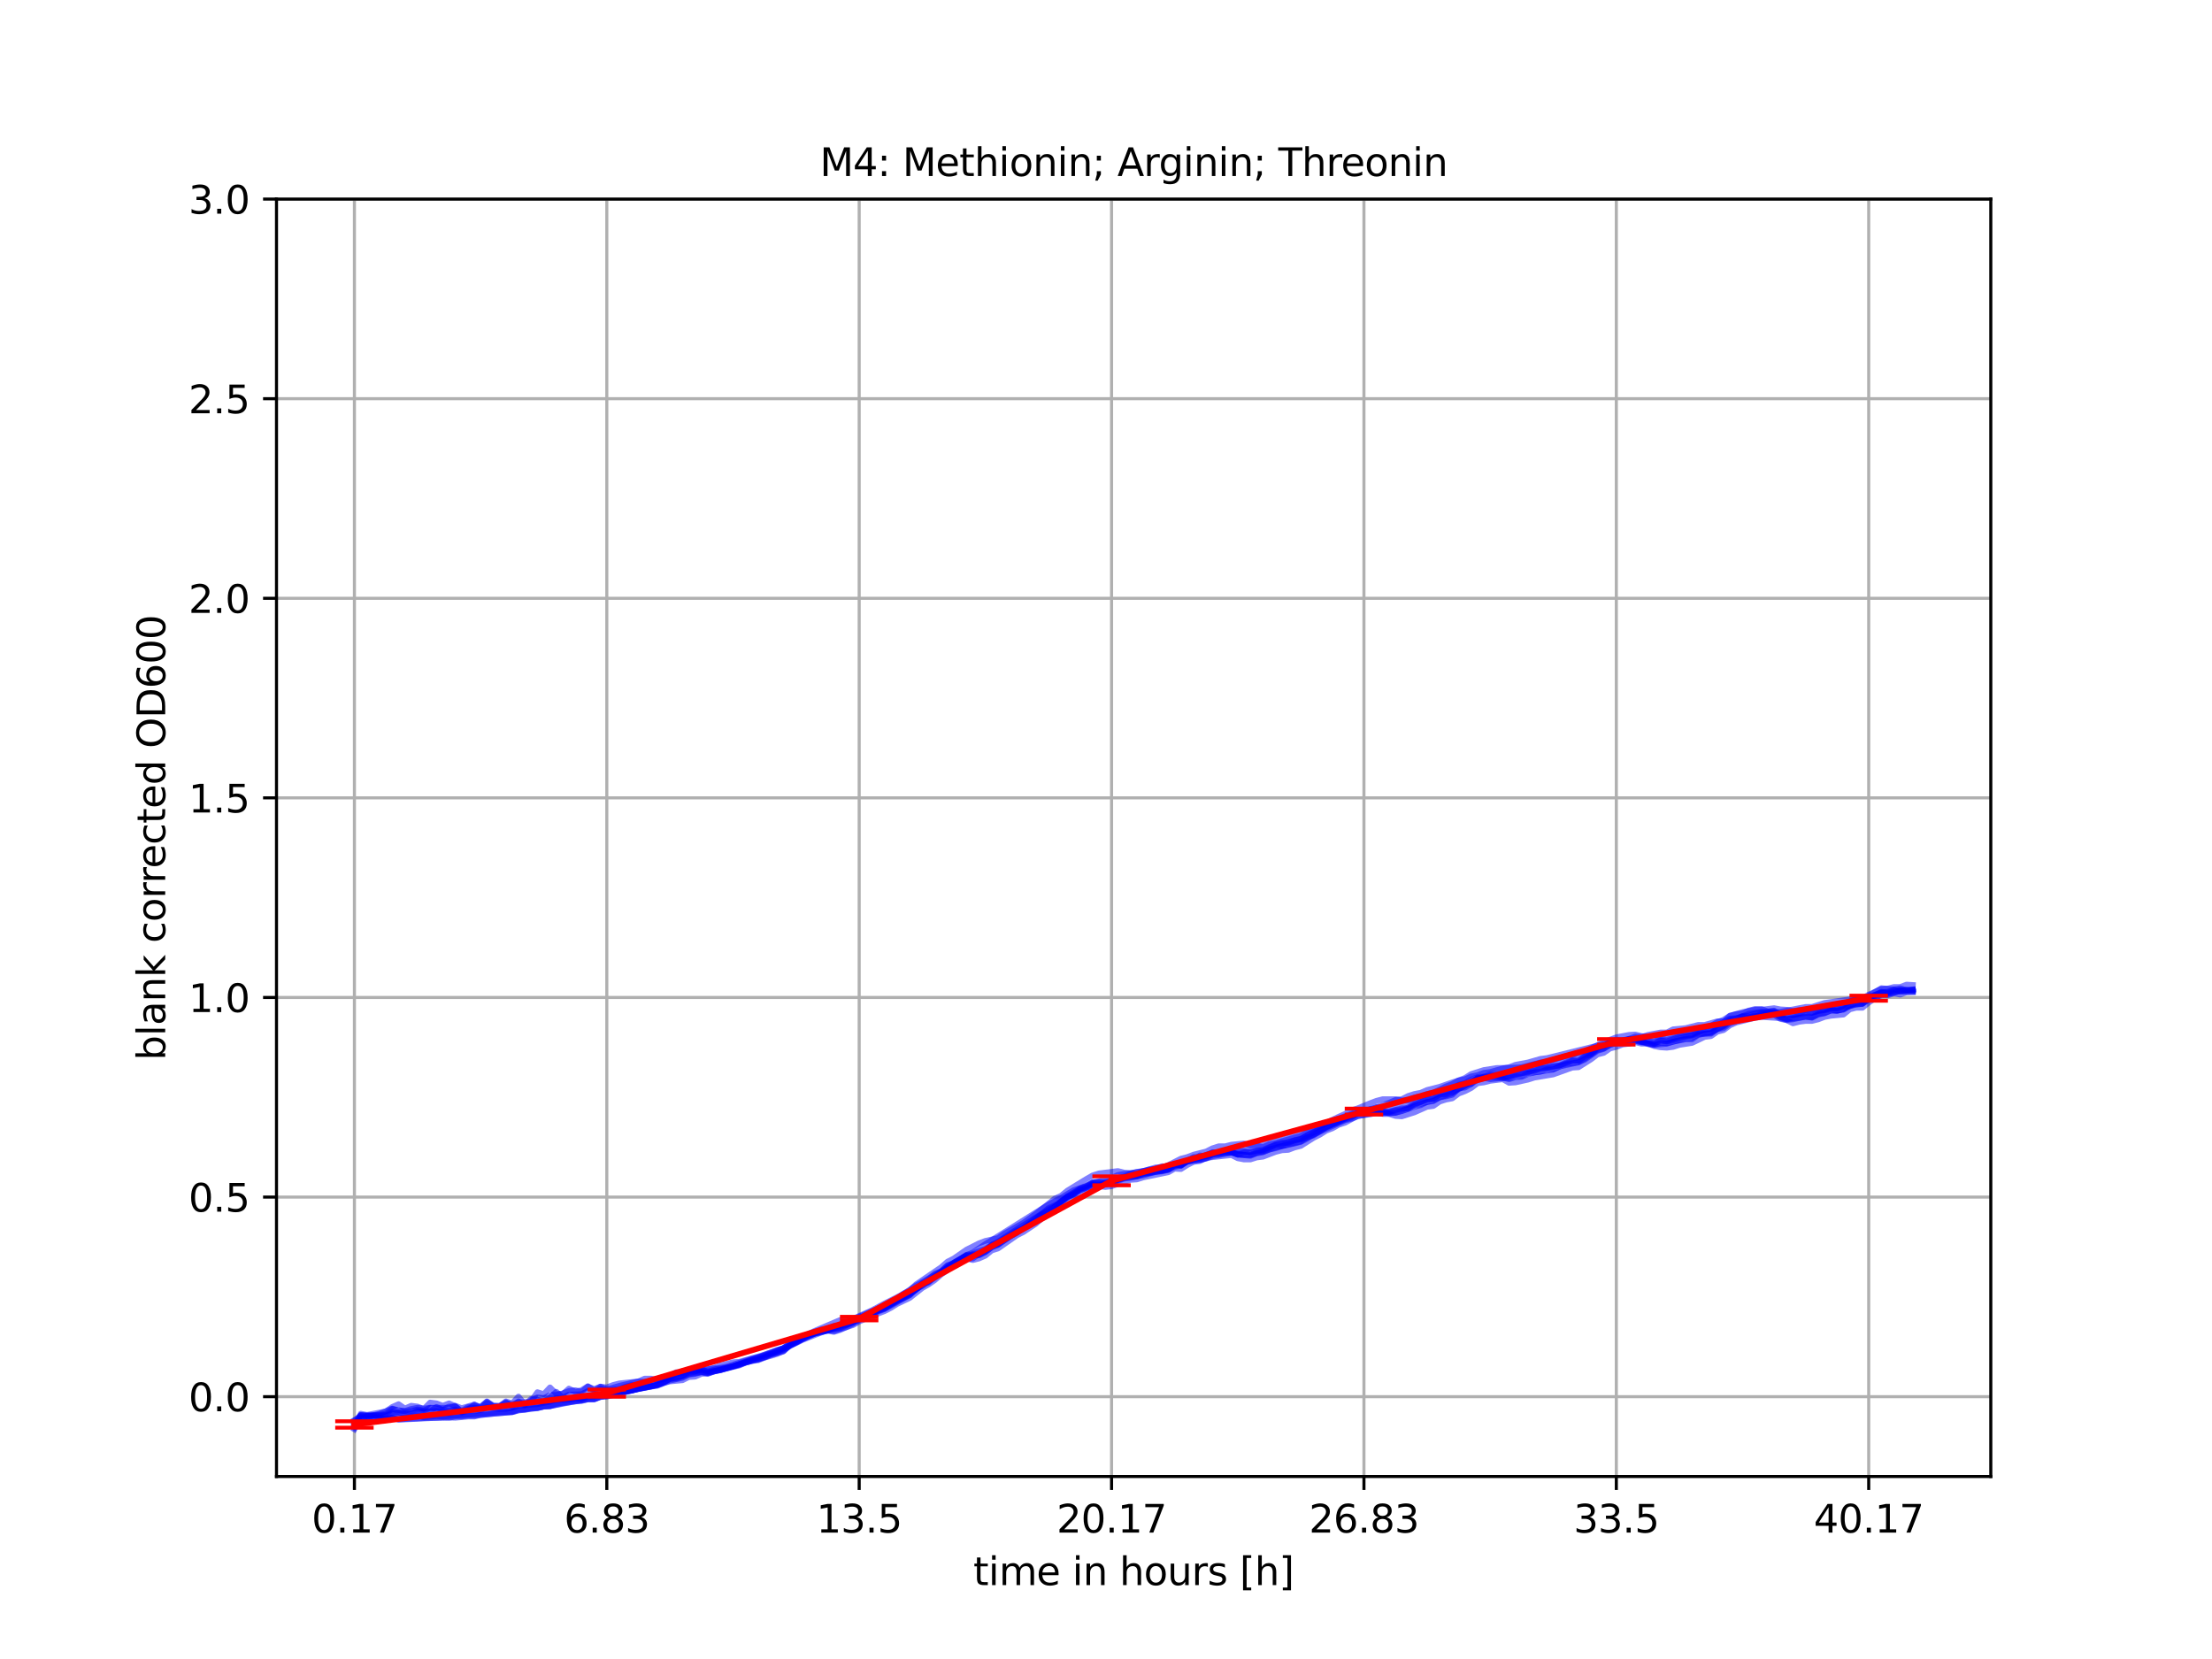 <?xml version="1.0" encoding="utf-8" standalone="no"?>
<!DOCTYPE svg PUBLIC "-//W3C//DTD SVG 1.1//EN"
  "http://www.w3.org/Graphics/SVG/1.1/DTD/svg11.dtd">
<svg xmlns:xlink="http://www.w3.org/1999/xlink" width="576pt" height="432pt" viewBox="0 0 576 432" xmlns="http://www.w3.org/2000/svg" version="1.1">
 <defs>
  <style type="text/css">*{stroke-linejoin: round; stroke-linecap: butt}</style>
 </defs>
 <g id="figure_1">
  <g id="patch_1">
   <path d="M 0 432 
L 576 432 
L 576 0 
L 0 0 
z
" style="fill: #ffffff"/>
  </g>
  <g id="axes_1">
   <g id="patch_2">
    <path d="M 72 384.48 
L 518.4 384.48 
L 518.4 51.84 
L 72 51.84 
z
" style="fill: #ffffff"/>
   </g>
   <g id="matplotlib.axis_1">
    <g id="xtick_1">
     <g id="line2d_1">
      <path d="M 92.291 384.48 
L 92.291 51.84 
" clip-path="url(#pa2ecf25920)" style="fill: none; stroke: #b0b0b0; stroke-width: 0.8; stroke-linecap: square"/>
     </g>
     <g id="line2d_2">
      <defs>
       <path id="m49a04b5832" d="M 0 0 
L 0 3.5 
" style="stroke: #000000; stroke-width: 0.8"/>
      </defs>
      <g>
       <use xlink:href="#m49a04b5832" x="92.291" y="384.48" style="stroke: #000000; stroke-width: 0.8"/>
      </g>
     </g>
     <g id="text_1">
      <!-- 0.17 -->
      <g transform="translate(81.158 399.078) scale(0.1 -0.1)">
       <defs>
        <path id="DejaVuSans-30" d="M 2034 4250 
Q 1547 4250 1301 3770 
Q 1056 3291 1056 2328 
Q 1056 1369 1301 889 
Q 1547 409 2034 409 
Q 2525 409 2770 889 
Q 3016 1369 3016 2328 
Q 3016 3291 2770 3770 
Q 2525 4250 2034 4250 
z
M 2034 4750 
Q 2819 4750 3233 4129 
Q 3647 3509 3647 2328 
Q 3647 1150 3233 529 
Q 2819 -91 2034 -91 
Q 1250 -91 836 529 
Q 422 1150 422 2328 
Q 422 3509 836 4129 
Q 1250 4750 2034 4750 
z
" transform="scale(0.016)"/>
        <path id="DejaVuSans-2e" d="M 684 794 
L 1344 794 
L 1344 0 
L 684 0 
L 684 794 
z
" transform="scale(0.016)"/>
        <path id="DejaVuSans-31" d="M 794 531 
L 1825 531 
L 1825 4091 
L 703 3866 
L 703 4441 
L 1819 4666 
L 2450 4666 
L 2450 531 
L 3481 531 
L 3481 0 
L 794 0 
L 794 531 
z
" transform="scale(0.016)"/>
        <path id="DejaVuSans-37" d="M 525 4666 
L 3525 4666 
L 3525 4397 
L 1831 0 
L 1172 0 
L 2766 4134 
L 525 4134 
L 525 4666 
z
" transform="scale(0.016)"/>
       </defs>
       <use xlink:href="#DejaVuSans-30"/>
       <use xlink:href="#DejaVuSans-2e" x="63.623"/>
       <use xlink:href="#DejaVuSans-31" x="95.41"/>
       <use xlink:href="#DejaVuSans-37" x="159.033"/>
      </g>
     </g>
    </g>
    <g id="xtick_2">
     <g id="line2d_3">
      <path d="M 158.01 384.48 
L 158.01 51.84 
" clip-path="url(#pa2ecf25920)" style="fill: none; stroke: #b0b0b0; stroke-width: 0.8; stroke-linecap: square"/>
     </g>
     <g id="line2d_4">
      <g>
       <use xlink:href="#m49a04b5832" x="158.01" y="384.48" style="stroke: #000000; stroke-width: 0.8"/>
      </g>
     </g>
     <g id="text_2">
      <!-- 6.83 -->
      <g transform="translate(146.878 399.078) scale(0.1 -0.1)">
       <defs>
        <path id="DejaVuSans-36" d="M 2113 2584 
Q 1688 2584 1439 2293 
Q 1191 2003 1191 1497 
Q 1191 994 1439 701 
Q 1688 409 2113 409 
Q 2538 409 2786 701 
Q 3034 994 3034 1497 
Q 3034 2003 2786 2293 
Q 2538 2584 2113 2584 
z
M 3366 4563 
L 3366 3988 
Q 3128 4100 2886 4159 
Q 2644 4219 2406 4219 
Q 1781 4219 1451 3797 
Q 1122 3375 1075 2522 
Q 1259 2794 1537 2939 
Q 1816 3084 2150 3084 
Q 2853 3084 3261 2657 
Q 3669 2231 3669 1497 
Q 3669 778 3244 343 
Q 2819 -91 2113 -91 
Q 1303 -91 875 529 
Q 447 1150 447 2328 
Q 447 3434 972 4092 
Q 1497 4750 2381 4750 
Q 2619 4750 2861 4703 
Q 3103 4656 3366 4563 
z
" transform="scale(0.016)"/>
        <path id="DejaVuSans-38" d="M 2034 2216 
Q 1584 2216 1326 1975 
Q 1069 1734 1069 1313 
Q 1069 891 1326 650 
Q 1584 409 2034 409 
Q 2484 409 2743 651 
Q 3003 894 3003 1313 
Q 3003 1734 2745 1975 
Q 2488 2216 2034 2216 
z
M 1403 2484 
Q 997 2584 770 2862 
Q 544 3141 544 3541 
Q 544 4100 942 4425 
Q 1341 4750 2034 4750 
Q 2731 4750 3128 4425 
Q 3525 4100 3525 3541 
Q 3525 3141 3298 2862 
Q 3072 2584 2669 2484 
Q 3125 2378 3379 2068 
Q 3634 1759 3634 1313 
Q 3634 634 3220 271 
Q 2806 -91 2034 -91 
Q 1263 -91 848 271 
Q 434 634 434 1313 
Q 434 1759 690 2068 
Q 947 2378 1403 2484 
z
M 1172 3481 
Q 1172 3119 1398 2916 
Q 1625 2713 2034 2713 
Q 2441 2713 2670 2916 
Q 2900 3119 2900 3481 
Q 2900 3844 2670 4047 
Q 2441 4250 2034 4250 
Q 1625 4250 1398 4047 
Q 1172 3844 1172 3481 
z
" transform="scale(0.016)"/>
        <path id="DejaVuSans-33" d="M 2597 2516 
Q 3050 2419 3304 2112 
Q 3559 1806 3559 1356 
Q 3559 666 3084 287 
Q 2609 -91 1734 -91 
Q 1441 -91 1130 -33 
Q 819 25 488 141 
L 488 750 
Q 750 597 1062 519 
Q 1375 441 1716 441 
Q 2309 441 2620 675 
Q 2931 909 2931 1356 
Q 2931 1769 2642 2001 
Q 2353 2234 1838 2234 
L 1294 2234 
L 1294 2753 
L 1863 2753 
Q 2328 2753 2575 2939 
Q 2822 3125 2822 3475 
Q 2822 3834 2567 4026 
Q 2313 4219 1838 4219 
Q 1578 4219 1281 4162 
Q 984 4106 628 3988 
L 628 4550 
Q 988 4650 1302 4700 
Q 1616 4750 1894 4750 
Q 2613 4750 3031 4423 
Q 3450 4097 3450 3541 
Q 3450 3153 3228 2886 
Q 3006 2619 2597 2516 
z
" transform="scale(0.016)"/>
       </defs>
       <use xlink:href="#DejaVuSans-36"/>
       <use xlink:href="#DejaVuSans-2e" x="63.623"/>
       <use xlink:href="#DejaVuSans-38" x="95.41"/>
       <use xlink:href="#DejaVuSans-33" x="159.033"/>
      </g>
     </g>
    </g>
    <g id="xtick_3">
     <g id="line2d_5">
      <path d="M 223.73 384.48 
L 223.73 51.84 
" clip-path="url(#pa2ecf25920)" style="fill: none; stroke: #b0b0b0; stroke-width: 0.8; stroke-linecap: square"/>
     </g>
     <g id="line2d_6">
      <g>
       <use xlink:href="#m49a04b5832" x="223.73" y="384.48" style="stroke: #000000; stroke-width: 0.8"/>
      </g>
     </g>
     <g id="text_3">
      <!-- 13.5 -->
      <g transform="translate(212.597 399.078) scale(0.1 -0.1)">
       <defs>
        <path id="DejaVuSans-35" d="M 691 4666 
L 3169 4666 
L 3169 4134 
L 1269 4134 
L 1269 2991 
Q 1406 3038 1543 3061 
Q 1681 3084 1819 3084 
Q 2600 3084 3056 2656 
Q 3513 2228 3513 1497 
Q 3513 744 3044 326 
Q 2575 -91 1722 -91 
Q 1428 -91 1123 -41 
Q 819 9 494 109 
L 494 744 
Q 775 591 1075 516 
Q 1375 441 1709 441 
Q 2250 441 2565 725 
Q 2881 1009 2881 1497 
Q 2881 1984 2565 2268 
Q 2250 2553 1709 2553 
Q 1456 2553 1204 2497 
Q 953 2441 691 2322 
L 691 4666 
z
" transform="scale(0.016)"/>
       </defs>
       <use xlink:href="#DejaVuSans-31"/>
       <use xlink:href="#DejaVuSans-33" x="63.623"/>
       <use xlink:href="#DejaVuSans-2e" x="127.246"/>
       <use xlink:href="#DejaVuSans-35" x="159.033"/>
      </g>
     </g>
    </g>
    <g id="xtick_4">
     <g id="line2d_7">
      <path d="M 289.45 384.48 
L 289.45 51.84 
" clip-path="url(#pa2ecf25920)" style="fill: none; stroke: #b0b0b0; stroke-width: 0.8; stroke-linecap: square"/>
     </g>
     <g id="line2d_8">
      <g>
       <use xlink:href="#m49a04b5832" x="289.45" y="384.48" style="stroke: #000000; stroke-width: 0.8"/>
      </g>
     </g>
     <g id="text_4">
      <!-- 20.17 -->
      <g transform="translate(275.135 399.078) scale(0.1 -0.1)">
       <defs>
        <path id="DejaVuSans-32" d="M 1228 531 
L 3431 531 
L 3431 0 
L 469 0 
L 469 531 
Q 828 903 1448 1529 
Q 2069 2156 2228 2338 
Q 2531 2678 2651 2914 
Q 2772 3150 2772 3378 
Q 2772 3750 2511 3984 
Q 2250 4219 1831 4219 
Q 1534 4219 1204 4116 
Q 875 4013 500 3803 
L 500 4441 
Q 881 4594 1212 4672 
Q 1544 4750 1819 4750 
Q 2544 4750 2975 4387 
Q 3406 4025 3406 3419 
Q 3406 3131 3298 2873 
Q 3191 2616 2906 2266 
Q 2828 2175 2409 1742 
Q 1991 1309 1228 531 
z
" transform="scale(0.016)"/>
       </defs>
       <use xlink:href="#DejaVuSans-32"/>
       <use xlink:href="#DejaVuSans-30" x="63.623"/>
       <use xlink:href="#DejaVuSans-2e" x="127.246"/>
       <use xlink:href="#DejaVuSans-31" x="159.033"/>
       <use xlink:href="#DejaVuSans-37" x="222.656"/>
      </g>
     </g>
    </g>
    <g id="xtick_5">
     <g id="line2d_9">
      <path d="M 355.169 384.48 
L 355.169 51.84 
" clip-path="url(#pa2ecf25920)" style="fill: none; stroke: #b0b0b0; stroke-width: 0.8; stroke-linecap: square"/>
     </g>
     <g id="line2d_10">
      <g>
       <use xlink:href="#m49a04b5832" x="355.169" y="384.48" style="stroke: #000000; stroke-width: 0.8"/>
      </g>
     </g>
     <g id="text_5">
      <!-- 26.83 -->
      <g transform="translate(340.855 399.078) scale(0.1 -0.1)">
       <use xlink:href="#DejaVuSans-32"/>
       <use xlink:href="#DejaVuSans-36" x="63.623"/>
       <use xlink:href="#DejaVuSans-2e" x="127.246"/>
       <use xlink:href="#DejaVuSans-38" x="159.033"/>
       <use xlink:href="#DejaVuSans-33" x="222.656"/>
      </g>
     </g>
    </g>
    <g id="xtick_6">
     <g id="line2d_11">
      <path d="M 420.889 384.48 
L 420.889 51.84 
" clip-path="url(#pa2ecf25920)" style="fill: none; stroke: #b0b0b0; stroke-width: 0.8; stroke-linecap: square"/>
     </g>
     <g id="line2d_12">
      <g>
       <use xlink:href="#m49a04b5832" x="420.889" y="384.48" style="stroke: #000000; stroke-width: 0.8"/>
      </g>
     </g>
     <g id="text_6">
      <!-- 33.5 -->
      <g transform="translate(409.756 399.078) scale(0.1 -0.1)">
       <use xlink:href="#DejaVuSans-33"/>
       <use xlink:href="#DejaVuSans-33" x="63.623"/>
       <use xlink:href="#DejaVuSans-2e" x="127.246"/>
       <use xlink:href="#DejaVuSans-35" x="159.033"/>
      </g>
     </g>
    </g>
    <g id="xtick_7">
     <g id="line2d_13">
      <path d="M 486.608 384.48 
L 486.608 51.84 
" clip-path="url(#pa2ecf25920)" style="fill: none; stroke: #b0b0b0; stroke-width: 0.8; stroke-linecap: square"/>
     </g>
     <g id="line2d_14">
      <g>
       <use xlink:href="#m49a04b5832" x="486.608" y="384.48" style="stroke: #000000; stroke-width: 0.8"/>
      </g>
     </g>
     <g id="text_7">
      <!-- 40.17 -->
      <g transform="translate(472.294 399.078) scale(0.1 -0.1)">
       <defs>
        <path id="DejaVuSans-34" d="M 2419 4116 
L 825 1625 
L 2419 1625 
L 2419 4116 
z
M 2253 4666 
L 3047 4666 
L 3047 1625 
L 3713 1625 
L 3713 1100 
L 3047 1100 
L 3047 0 
L 2419 0 
L 2419 1100 
L 313 1100 
L 313 1709 
L 2253 4666 
z
" transform="scale(0.016)"/>
       </defs>
       <use xlink:href="#DejaVuSans-34"/>
       <use xlink:href="#DejaVuSans-30" x="63.623"/>
       <use xlink:href="#DejaVuSans-2e" x="127.246"/>
       <use xlink:href="#DejaVuSans-31" x="159.033"/>
       <use xlink:href="#DejaVuSans-37" x="222.656"/>
      </g>
     </g>
    </g>
    <g id="text_8">
     <!-- time in hours [h] -->
     <g transform="translate(253.452 412.757) scale(0.1 -0.1)">
      <defs>
       <path id="DejaVuSans-74" d="M 1172 4494 
L 1172 3500 
L 2356 3500 
L 2356 3053 
L 1172 3053 
L 1172 1153 
Q 1172 725 1289 603 
Q 1406 481 1766 481 
L 2356 481 
L 2356 0 
L 1766 0 
Q 1100 0 847 248 
Q 594 497 594 1153 
L 594 3053 
L 172 3053 
L 172 3500 
L 594 3500 
L 594 4494 
L 1172 4494 
z
" transform="scale(0.016)"/>
       <path id="DejaVuSans-69" d="M 603 3500 
L 1178 3500 
L 1178 0 
L 603 0 
L 603 3500 
z
M 603 4863 
L 1178 4863 
L 1178 4134 
L 603 4134 
L 603 4863 
z
" transform="scale(0.016)"/>
       <path id="DejaVuSans-6d" d="M 3328 2828 
Q 3544 3216 3844 3400 
Q 4144 3584 4550 3584 
Q 5097 3584 5394 3201 
Q 5691 2819 5691 2113 
L 5691 0 
L 5113 0 
L 5113 2094 
Q 5113 2597 4934 2840 
Q 4756 3084 4391 3084 
Q 3944 3084 3684 2787 
Q 3425 2491 3425 1978 
L 3425 0 
L 2847 0 
L 2847 2094 
Q 2847 2600 2669 2842 
Q 2491 3084 2119 3084 
Q 1678 3084 1418 2786 
Q 1159 2488 1159 1978 
L 1159 0 
L 581 0 
L 581 3500 
L 1159 3500 
L 1159 2956 
Q 1356 3278 1631 3431 
Q 1906 3584 2284 3584 
Q 2666 3584 2933 3390 
Q 3200 3197 3328 2828 
z
" transform="scale(0.016)"/>
       <path id="DejaVuSans-65" d="M 3597 1894 
L 3597 1613 
L 953 1613 
Q 991 1019 1311 708 
Q 1631 397 2203 397 
Q 2534 397 2845 478 
Q 3156 559 3463 722 
L 3463 178 
Q 3153 47 2828 -22 
Q 2503 -91 2169 -91 
Q 1331 -91 842 396 
Q 353 884 353 1716 
Q 353 2575 817 3079 
Q 1281 3584 2069 3584 
Q 2775 3584 3186 3129 
Q 3597 2675 3597 1894 
z
M 3022 2063 
Q 3016 2534 2758 2815 
Q 2500 3097 2075 3097 
Q 1594 3097 1305 2825 
Q 1016 2553 972 2059 
L 3022 2063 
z
" transform="scale(0.016)"/>
       <path id="DejaVuSans-20" transform="scale(0.016)"/>
       <path id="DejaVuSans-6e" d="M 3513 2113 
L 3513 0 
L 2938 0 
L 2938 2094 
Q 2938 2591 2744 2837 
Q 2550 3084 2163 3084 
Q 1697 3084 1428 2787 
Q 1159 2491 1159 1978 
L 1159 0 
L 581 0 
L 581 3500 
L 1159 3500 
L 1159 2956 
Q 1366 3272 1645 3428 
Q 1925 3584 2291 3584 
Q 2894 3584 3203 3211 
Q 3513 2838 3513 2113 
z
" transform="scale(0.016)"/>
       <path id="DejaVuSans-68" d="M 3513 2113 
L 3513 0 
L 2938 0 
L 2938 2094 
Q 2938 2591 2744 2837 
Q 2550 3084 2163 3084 
Q 1697 3084 1428 2787 
Q 1159 2491 1159 1978 
L 1159 0 
L 581 0 
L 581 4863 
L 1159 4863 
L 1159 2956 
Q 1366 3272 1645 3428 
Q 1925 3584 2291 3584 
Q 2894 3584 3203 3211 
Q 3513 2838 3513 2113 
z
" transform="scale(0.016)"/>
       <path id="DejaVuSans-6f" d="M 1959 3097 
Q 1497 3097 1228 2736 
Q 959 2375 959 1747 
Q 959 1119 1226 758 
Q 1494 397 1959 397 
Q 2419 397 2687 759 
Q 2956 1122 2956 1747 
Q 2956 2369 2687 2733 
Q 2419 3097 1959 3097 
z
M 1959 3584 
Q 2709 3584 3137 3096 
Q 3566 2609 3566 1747 
Q 3566 888 3137 398 
Q 2709 -91 1959 -91 
Q 1206 -91 779 398 
Q 353 888 353 1747 
Q 353 2609 779 3096 
Q 1206 3584 1959 3584 
z
" transform="scale(0.016)"/>
       <path id="DejaVuSans-75" d="M 544 1381 
L 544 3500 
L 1119 3500 
L 1119 1403 
Q 1119 906 1312 657 
Q 1506 409 1894 409 
Q 2359 409 2629 706 
Q 2900 1003 2900 1516 
L 2900 3500 
L 3475 3500 
L 3475 0 
L 2900 0 
L 2900 538 
Q 2691 219 2414 64 
Q 2138 -91 1772 -91 
Q 1169 -91 856 284 
Q 544 659 544 1381 
z
M 1991 3584 
L 1991 3584 
z
" transform="scale(0.016)"/>
       <path id="DejaVuSans-72" d="M 2631 2963 
Q 2534 3019 2420 3045 
Q 2306 3072 2169 3072 
Q 1681 3072 1420 2755 
Q 1159 2438 1159 1844 
L 1159 0 
L 581 0 
L 581 3500 
L 1159 3500 
L 1159 2956 
Q 1341 3275 1631 3429 
Q 1922 3584 2338 3584 
Q 2397 3584 2469 3576 
Q 2541 3569 2628 3553 
L 2631 2963 
z
" transform="scale(0.016)"/>
       <path id="DejaVuSans-73" d="M 2834 3397 
L 2834 2853 
Q 2591 2978 2328 3040 
Q 2066 3103 1784 3103 
Q 1356 3103 1142 2972 
Q 928 2841 928 2578 
Q 928 2378 1081 2264 
Q 1234 2150 1697 2047 
L 1894 2003 
Q 2506 1872 2764 1633 
Q 3022 1394 3022 966 
Q 3022 478 2636 193 
Q 2250 -91 1575 -91 
Q 1294 -91 989 -36 
Q 684 19 347 128 
L 347 722 
Q 666 556 975 473 
Q 1284 391 1588 391 
Q 1994 391 2212 530 
Q 2431 669 2431 922 
Q 2431 1156 2273 1281 
Q 2116 1406 1581 1522 
L 1381 1569 
Q 847 1681 609 1914 
Q 372 2147 372 2553 
Q 372 3047 722 3315 
Q 1072 3584 1716 3584 
Q 2034 3584 2315 3537 
Q 2597 3491 2834 3397 
z
" transform="scale(0.016)"/>
       <path id="DejaVuSans-5b" d="M 550 4863 
L 1875 4863 
L 1875 4416 
L 1125 4416 
L 1125 -397 
L 1875 -397 
L 1875 -844 
L 550 -844 
L 550 4863 
z
" transform="scale(0.016)"/>
       <path id="DejaVuSans-5d" d="M 1947 4863 
L 1947 -844 
L 622 -844 
L 622 -397 
L 1369 -397 
L 1369 4416 
L 622 4416 
L 622 4863 
L 1947 4863 
z
" transform="scale(0.016)"/>
      </defs>
      <use xlink:href="#DejaVuSans-74"/>
      <use xlink:href="#DejaVuSans-69" x="39.209"/>
      <use xlink:href="#DejaVuSans-6d" x="66.992"/>
      <use xlink:href="#DejaVuSans-65" x="164.404"/>
      <use xlink:href="#DejaVuSans-20" x="225.928"/>
      <use xlink:href="#DejaVuSans-69" x="257.715"/>
      <use xlink:href="#DejaVuSans-6e" x="285.498"/>
      <use xlink:href="#DejaVuSans-20" x="348.877"/>
      <use xlink:href="#DejaVuSans-68" x="380.664"/>
      <use xlink:href="#DejaVuSans-6f" x="444.043"/>
      <use xlink:href="#DejaVuSans-75" x="505.225"/>
      <use xlink:href="#DejaVuSans-72" x="568.604"/>
      <use xlink:href="#DejaVuSans-73" x="609.717"/>
      <use xlink:href="#DejaVuSans-20" x="661.816"/>
      <use xlink:href="#DejaVuSans-5b" x="693.604"/>
      <use xlink:href="#DejaVuSans-68" x="732.617"/>
      <use xlink:href="#DejaVuSans-5d" x="795.996"/>
     </g>
    </g>
   </g>
   <g id="matplotlib.axis_2">
    <g id="ytick_1">
     <g id="line2d_15">
      <path d="M 72 363.69 
L 518.4 363.69 
" clip-path="url(#pa2ecf25920)" style="fill: none; stroke: #b0b0b0; stroke-width: 0.8; stroke-linecap: square"/>
     </g>
     <g id="line2d_16">
      <defs>
       <path id="m376d2459f1" d="M 0 0 
L -3.5 0 
" style="stroke: #000000; stroke-width: 0.8"/>
      </defs>
      <g>
       <use xlink:href="#m376d2459f1" x="72" y="363.69" style="stroke: #000000; stroke-width: 0.8"/>
      </g>
     </g>
     <g id="text_9">
      <!-- 0.0 -->
      <g transform="translate(49.097 367.489) scale(0.1 -0.1)">
       <use xlink:href="#DejaVuSans-30"/>
       <use xlink:href="#DejaVuSans-2e" x="63.623"/>
       <use xlink:href="#DejaVuSans-30" x="95.41"/>
      </g>
     </g>
    </g>
    <g id="ytick_2">
     <g id="line2d_17">
      <path d="M 72 311.715 
L 518.4 311.715 
" clip-path="url(#pa2ecf25920)" style="fill: none; stroke: #b0b0b0; stroke-width: 0.8; stroke-linecap: square"/>
     </g>
     <g id="line2d_18">
      <g>
       <use xlink:href="#m376d2459f1" x="72" y="311.715" style="stroke: #000000; stroke-width: 0.8"/>
      </g>
     </g>
     <g id="text_10">
      <!-- 0.5 -->
      <g transform="translate(49.097 315.514) scale(0.1 -0.1)">
       <use xlink:href="#DejaVuSans-30"/>
       <use xlink:href="#DejaVuSans-2e" x="63.623"/>
       <use xlink:href="#DejaVuSans-35" x="95.41"/>
      </g>
     </g>
    </g>
    <g id="ytick_3">
     <g id="line2d_19">
      <path d="M 72 259.74 
L 518.4 259.74 
" clip-path="url(#pa2ecf25920)" style="fill: none; stroke: #b0b0b0; stroke-width: 0.8; stroke-linecap: square"/>
     </g>
     <g id="line2d_20">
      <g>
       <use xlink:href="#m376d2459f1" x="72" y="259.74" style="stroke: #000000; stroke-width: 0.8"/>
      </g>
     </g>
     <g id="text_11">
      <!-- 1.0 -->
      <g transform="translate(49.097 263.539) scale(0.1 -0.1)">
       <use xlink:href="#DejaVuSans-31"/>
       <use xlink:href="#DejaVuSans-2e" x="63.623"/>
       <use xlink:href="#DejaVuSans-30" x="95.41"/>
      </g>
     </g>
    </g>
    <g id="ytick_4">
     <g id="line2d_21">
      <path d="M 72 207.765 
L 518.4 207.765 
" clip-path="url(#pa2ecf25920)" style="fill: none; stroke: #b0b0b0; stroke-width: 0.8; stroke-linecap: square"/>
     </g>
     <g id="line2d_22">
      <g>
       <use xlink:href="#m376d2459f1" x="72" y="207.765" style="stroke: #000000; stroke-width: 0.8"/>
      </g>
     </g>
     <g id="text_12">
      <!-- 1.5 -->
      <g transform="translate(49.097 211.564) scale(0.1 -0.1)">
       <use xlink:href="#DejaVuSans-31"/>
       <use xlink:href="#DejaVuSans-2e" x="63.623"/>
       <use xlink:href="#DejaVuSans-35" x="95.41"/>
      </g>
     </g>
    </g>
    <g id="ytick_5">
     <g id="line2d_23">
      <path d="M 72 155.79 
L 518.4 155.79 
" clip-path="url(#pa2ecf25920)" style="fill: none; stroke: #b0b0b0; stroke-width: 0.8; stroke-linecap: square"/>
     </g>
     <g id="line2d_24">
      <g>
       <use xlink:href="#m376d2459f1" x="72" y="155.79" style="stroke: #000000; stroke-width: 0.8"/>
      </g>
     </g>
     <g id="text_13">
      <!-- 2.0 -->
      <g transform="translate(49.097 159.589) scale(0.1 -0.1)">
       <use xlink:href="#DejaVuSans-32"/>
       <use xlink:href="#DejaVuSans-2e" x="63.623"/>
       <use xlink:href="#DejaVuSans-30" x="95.41"/>
      </g>
     </g>
    </g>
    <g id="ytick_6">
     <g id="line2d_25">
      <path d="M 72 103.815 
L 518.4 103.815 
" clip-path="url(#pa2ecf25920)" style="fill: none; stroke: #b0b0b0; stroke-width: 0.8; stroke-linecap: square"/>
     </g>
     <g id="line2d_26">
      <g>
       <use xlink:href="#m376d2459f1" x="72" y="103.815" style="stroke: #000000; stroke-width: 0.8"/>
      </g>
     </g>
     <g id="text_14">
      <!-- 2.5 -->
      <g transform="translate(49.097 107.614) scale(0.1 -0.1)">
       <use xlink:href="#DejaVuSans-32"/>
       <use xlink:href="#DejaVuSans-2e" x="63.623"/>
       <use xlink:href="#DejaVuSans-35" x="95.41"/>
      </g>
     </g>
    </g>
    <g id="ytick_7">
     <g id="line2d_27">
      <path d="M 72 51.84 
L 518.4 51.84 
" clip-path="url(#pa2ecf25920)" style="fill: none; stroke: #b0b0b0; stroke-width: 0.8; stroke-linecap: square"/>
     </g>
     <g id="line2d_28">
      <g>
       <use xlink:href="#m376d2459f1" x="72" y="51.84" style="stroke: #000000; stroke-width: 0.8"/>
      </g>
     </g>
     <g id="text_15">
      <!-- 3.0 -->
      <g transform="translate(49.097 55.639) scale(0.1 -0.1)">
       <use xlink:href="#DejaVuSans-33"/>
       <use xlink:href="#DejaVuSans-2e" x="63.623"/>
       <use xlink:href="#DejaVuSans-30" x="95.41"/>
      </g>
     </g>
    </g>
    <g id="text_16">
     <!-- blank corrected OD600 -->
     <g transform="translate(43.017 276.115) rotate(-90) scale(0.1 -0.1)">
      <defs>
       <path id="DejaVuSans-62" d="M 3116 1747 
Q 3116 2381 2855 2742 
Q 2594 3103 2138 3103 
Q 1681 3103 1420 2742 
Q 1159 2381 1159 1747 
Q 1159 1113 1420 752 
Q 1681 391 2138 391 
Q 2594 391 2855 752 
Q 3116 1113 3116 1747 
z
M 1159 2969 
Q 1341 3281 1617 3432 
Q 1894 3584 2278 3584 
Q 2916 3584 3314 3078 
Q 3713 2572 3713 1747 
Q 3713 922 3314 415 
Q 2916 -91 2278 -91 
Q 1894 -91 1617 61 
Q 1341 213 1159 525 
L 1159 0 
L 581 0 
L 581 4863 
L 1159 4863 
L 1159 2969 
z
" transform="scale(0.016)"/>
       <path id="DejaVuSans-6c" d="M 603 4863 
L 1178 4863 
L 1178 0 
L 603 0 
L 603 4863 
z
" transform="scale(0.016)"/>
       <path id="DejaVuSans-61" d="M 2194 1759 
Q 1497 1759 1228 1600 
Q 959 1441 959 1056 
Q 959 750 1161 570 
Q 1363 391 1709 391 
Q 2188 391 2477 730 
Q 2766 1069 2766 1631 
L 2766 1759 
L 2194 1759 
z
M 3341 1997 
L 3341 0 
L 2766 0 
L 2766 531 
Q 2569 213 2275 61 
Q 1981 -91 1556 -91 
Q 1019 -91 701 211 
Q 384 513 384 1019 
Q 384 1609 779 1909 
Q 1175 2209 1959 2209 
L 2766 2209 
L 2766 2266 
Q 2766 2663 2505 2880 
Q 2244 3097 1772 3097 
Q 1472 3097 1187 3025 
Q 903 2953 641 2809 
L 641 3341 
Q 956 3463 1253 3523 
Q 1550 3584 1831 3584 
Q 2591 3584 2966 3190 
Q 3341 2797 3341 1997 
z
" transform="scale(0.016)"/>
       <path id="DejaVuSans-6b" d="M 581 4863 
L 1159 4863 
L 1159 1991 
L 2875 3500 
L 3609 3500 
L 1753 1863 
L 3688 0 
L 2938 0 
L 1159 1709 
L 1159 0 
L 581 0 
L 581 4863 
z
" transform="scale(0.016)"/>
       <path id="DejaVuSans-63" d="M 3122 3366 
L 3122 2828 
Q 2878 2963 2633 3030 
Q 2388 3097 2138 3097 
Q 1578 3097 1268 2742 
Q 959 2388 959 1747 
Q 959 1106 1268 751 
Q 1578 397 2138 397 
Q 2388 397 2633 464 
Q 2878 531 3122 666 
L 3122 134 
Q 2881 22 2623 -34 
Q 2366 -91 2075 -91 
Q 1284 -91 818 406 
Q 353 903 353 1747 
Q 353 2603 823 3093 
Q 1294 3584 2113 3584 
Q 2378 3584 2631 3529 
Q 2884 3475 3122 3366 
z
" transform="scale(0.016)"/>
       <path id="DejaVuSans-64" d="M 2906 2969 
L 2906 4863 
L 3481 4863 
L 3481 0 
L 2906 0 
L 2906 525 
Q 2725 213 2448 61 
Q 2172 -91 1784 -91 
Q 1150 -91 751 415 
Q 353 922 353 1747 
Q 353 2572 751 3078 
Q 1150 3584 1784 3584 
Q 2172 3584 2448 3432 
Q 2725 3281 2906 2969 
z
M 947 1747 
Q 947 1113 1208 752 
Q 1469 391 1925 391 
Q 2381 391 2643 752 
Q 2906 1113 2906 1747 
Q 2906 2381 2643 2742 
Q 2381 3103 1925 3103 
Q 1469 3103 1208 2742 
Q 947 2381 947 1747 
z
" transform="scale(0.016)"/>
       <path id="DejaVuSans-4f" d="M 2522 4238 
Q 1834 4238 1429 3725 
Q 1025 3213 1025 2328 
Q 1025 1447 1429 934 
Q 1834 422 2522 422 
Q 3209 422 3611 934 
Q 4013 1447 4013 2328 
Q 4013 3213 3611 3725 
Q 3209 4238 2522 4238 
z
M 2522 4750 
Q 3503 4750 4090 4092 
Q 4678 3434 4678 2328 
Q 4678 1225 4090 567 
Q 3503 -91 2522 -91 
Q 1538 -91 948 565 
Q 359 1222 359 2328 
Q 359 3434 948 4092 
Q 1538 4750 2522 4750 
z
" transform="scale(0.016)"/>
       <path id="DejaVuSans-44" d="M 1259 4147 
L 1259 519 
L 2022 519 
Q 2988 519 3436 956 
Q 3884 1394 3884 2338 
Q 3884 3275 3436 3711 
Q 2988 4147 2022 4147 
L 1259 4147 
z
M 628 4666 
L 1925 4666 
Q 3281 4666 3915 4102 
Q 4550 3538 4550 2338 
Q 4550 1131 3912 565 
Q 3275 0 1925 0 
L 628 0 
L 628 4666 
z
" transform="scale(0.016)"/>
      </defs>
      <use xlink:href="#DejaVuSans-62"/>
      <use xlink:href="#DejaVuSans-6c" x="63.477"/>
      <use xlink:href="#DejaVuSans-61" x="91.26"/>
      <use xlink:href="#DejaVuSans-6e" x="152.539"/>
      <use xlink:href="#DejaVuSans-6b" x="215.918"/>
      <use xlink:href="#DejaVuSans-20" x="273.828"/>
      <use xlink:href="#DejaVuSans-63" x="305.615"/>
      <use xlink:href="#DejaVuSans-6f" x="360.596"/>
      <use xlink:href="#DejaVuSans-72" x="421.777"/>
      <use xlink:href="#DejaVuSans-72" x="461.141"/>
      <use xlink:href="#DejaVuSans-65" x="500.004"/>
      <use xlink:href="#DejaVuSans-63" x="561.527"/>
      <use xlink:href="#DejaVuSans-74" x="616.508"/>
      <use xlink:href="#DejaVuSans-65" x="655.717"/>
      <use xlink:href="#DejaVuSans-64" x="717.24"/>
      <use xlink:href="#DejaVuSans-20" x="780.717"/>
      <use xlink:href="#DejaVuSans-4f" x="812.504"/>
      <use xlink:href="#DejaVuSans-44" x="891.215"/>
      <use xlink:href="#DejaVuSans-36" x="968.217"/>
      <use xlink:href="#DejaVuSans-30" x="1031.84"/>
      <use xlink:href="#DejaVuSans-30" x="1095.463"/>
     </g>
    </g>
   </g>
   <g id="line2d_29">
    <path d="M 92.291 369.8 
L 93.934 368.969 
L 95.577 369.176 
L 97.22 368.657 
L 100.506 369.488 
L 102.149 369.176 
L 103.792 369.592 
L 110.364 369.28 
L 113.65 369.176 
L 115.293 369.073 
L 118.579 369.176 
L 121.865 368.865 
L 123.508 368.865 
L 125.151 368.449 
L 128.437 368.137 
L 133.366 367.721 
L 135.009 367.305 
L 139.938 366.682 
L 141.581 366.266 
L 143.224 366.162 
L 149.796 364.915 
L 151.438 364.811 
L 153.081 364.395 
L 154.724 364.291 
L 156.367 363.771 
L 158.01 363.563 
L 161.296 362.42 
L 162.939 362.42 
L 164.582 362.108 
L 166.225 361.588 
L 167.868 361.38 
L 169.511 360.964 
L 171.154 360.757 
L 172.797 360.133 
L 174.44 359.717 
L 177.726 359.405 
L 179.369 358.574 
L 181.012 358.47 
L 182.655 357.742 
L 184.298 357.638 
L 189.227 356.079 
L 190.87 355.767 
L 197.442 353.376 
L 199.085 352.96 
L 207.3 349.738 
L 208.943 348.906 
L 218.801 345.06 
L 223.73 342.669 
L 227.016 341.214 
L 230.302 339.447 
L 235.231 336.952 
L 238.517 334.769 
L 245.089 331.027 
L 246.732 329.468 
L 248.375 328.948 
L 250.018 327.908 
L 253.304 326.141 
L 256.59 323.958 
L 273.02 313.667 
L 276.306 311.9 
L 279.592 309.925 
L 282.878 308.782 
L 284.521 307.846 
L 286.164 307.638 
L 287.807 307.014 
L 289.45 306.703 
L 291.093 305.975 
L 292.736 305.663 
L 294.379 305.559 
L 296.021 305.143 
L 297.664 304.935 
L 300.95 304 
L 302.593 303.896 
L 304.236 303.48 
L 305.879 303.272 
L 309.165 302.441 
L 310.808 302.337 
L 314.094 301.713 
L 315.737 301.089 
L 323.952 299.53 
L 327.238 298.49 
L 328.881 298.179 
L 330.524 297.451 
L 332.167 296.931 
L 333.81 296.827 
L 337.096 295.684 
L 338.739 295.268 
L 340.382 294.332 
L 342.025 294.021 
L 343.668 293.189 
L 345.311 292.773 
L 348.597 291.526 
L 350.24 291.318 
L 351.883 290.278 
L 353.526 289.967 
L 356.812 288.823 
L 361.741 287.16 
L 363.384 286.432 
L 365.027 286.224 
L 366.67 285.393 
L 368.313 284.873 
L 369.956 284.561 
L 371.599 283.834 
L 374.885 283.002 
L 378.171 281.858 
L 379.814 281.339 
L 381.457 281.027 
L 383.1 280.299 
L 384.743 279.987 
L 386.386 279.364 
L 388.029 279.156 
L 391.315 278.22 
L 392.958 277.908 
L 394.601 277.285 
L 397.887 276.661 
L 401.173 275.725 
L 402.816 275.518 
L 417.603 271.879 
L 424.175 270.528 
L 425.818 269.904 
L 427.461 270.008 
L 429.104 269.488 
L 432.39 268.865 
L 434.033 268.865 
L 435.676 268.033 
L 438.962 267.721 
L 442.247 266.89 
L 443.89 266.89 
L 447.176 265.954 
L 448.819 265.954 
L 450.462 265.226 
L 452.105 265.123 
L 453.748 264.707 
L 455.391 264.707 
L 457.034 264.499 
L 458.677 264.499 
L 460.32 263.771 
L 461.963 263.771 
L 470.178 262.212 
L 471.821 262.212 
L 475.107 261.172 
L 481.679 260.237 
L 483.322 259.925 
L 484.965 259.821 
L 486.608 259.509 
L 489.894 258.574 
L 491.537 258.574 
L 494.823 257.846 
L 496.466 257.846 
L 498.109 257.638 
L 498.109 257.638 
" clip-path="url(#pa2ecf25920)" style="fill: none; stroke: #0000ff; stroke-opacity: 0.5; stroke-width: 1.5; stroke-linecap: square"/>
   </g>
   <g id="line2d_30">
    <path d="M 92.291 370.736 
L 93.934 368.449 
L 98.863 369.176 
L 100.506 369.696 
L 102.149 369.176 
L 103.792 369.696 
L 112.007 369.28 
L 116.936 369.176 
L 118.579 368.865 
L 120.222 368.865 
L 121.865 368.657 
L 123.508 368.657 
L 128.437 368.137 
L 133.366 367.721 
L 135.009 367.201 
L 136.652 367.097 
L 138.295 366.786 
L 139.938 366.682 
L 141.581 366.266 
L 143.224 366.162 
L 144.867 365.538 
L 148.153 365.018 
L 153.081 364.395 
L 154.724 364.395 
L 156.367 363.667 
L 159.653 363.147 
L 161.296 362.524 
L 162.939 362.42 
L 166.225 361.692 
L 169.511 361.068 
L 171.154 360.549 
L 174.44 359.093 
L 177.726 358.366 
L 179.369 357.118 
L 181.012 357.118 
L 182.655 356.391 
L 184.298 356.495 
L 185.941 356.287 
L 187.584 356.391 
L 189.227 356.183 
L 190.87 355.767 
L 194.156 354.623 
L 202.371 351.921 
L 205.657 350.154 
L 208.943 348.075 
L 212.229 346.515 
L 218.801 343.709 
L 220.444 343.293 
L 222.087 343.397 
L 223.73 342.877 
L 228.659 340.694 
L 231.945 338.927 
L 233.588 338.095 
L 235.231 336.848 
L 236.874 336.016 
L 238.517 334.457 
L 245.089 329.987 
L 246.732 328.532 
L 248.375 327.7 
L 251.661 325.414 
L 254.947 323.75 
L 256.59 323.127 
L 259.876 322.399 
L 261.519 321.256 
L 266.448 318.449 
L 269.734 316.058 
L 273.02 313.459 
L 274.663 312.108 
L 276.306 311.38 
L 277.949 310.029 
L 282.878 307.014 
L 284.521 306.079 
L 286.164 305.559 
L 291.093 304.935 
L 292.736 305.351 
L 294.379 305.455 
L 299.307 304.727 
L 300.95 304.312 
L 302.593 304.208 
L 307.522 301.713 
L 309.165 301.297 
L 310.808 300.673 
L 314.094 299.842 
L 315.737 299.01 
L 317.38 298.49 
L 319.023 298.49 
L 320.666 298.075 
L 323.952 297.763 
L 325.595 298.283 
L 327.238 298.283 
L 328.881 298.698 
L 330.524 297.971 
L 332.167 297.659 
L 337.096 296.204 
L 338.739 295.788 
L 342.025 293.813 
L 343.668 293.189 
L 348.597 290.798 
L 350.24 290.071 
L 351.883 289.135 
L 353.526 288.615 
L 356.812 287.264 
L 358.455 286.64 
L 360.098 286.224 
L 363.384 286.224 
L 365.027 286.536 
L 366.67 286.536 
L 368.313 285.809 
L 369.956 285.497 
L 371.599 284.873 
L 373.242 284.561 
L 376.528 282.898 
L 378.171 282.274 
L 379.814 281.339 
L 381.457 280.715 
L 383.1 279.676 
L 386.386 278.636 
L 389.672 278.116 
L 394.601 278.012 
L 396.244 277.908 
L 401.173 276.661 
L 402.816 276.453 
L 407.745 274.998 
L 409.388 274.79 
L 411.031 274.166 
L 412.674 273.75 
L 417.603 271.36 
L 420.889 270.112 
L 424.175 269.488 
L 425.818 269.384 
L 427.461 269.8 
L 430.747 270.112 
L 432.39 269.8 
L 434.033 269.8 
L 437.319 269.073 
L 440.604 268.553 
L 442.247 267.825 
L 445.533 267.098 
L 447.176 266.162 
L 448.819 265.538 
L 450.462 264.499 
L 453.748 263.563 
L 457.034 262.94 
L 458.677 262.94 
L 461.963 262.524 
L 463.606 262.836 
L 465.249 262.94 
L 466.892 263.251 
L 468.535 263.044 
L 471.821 262.94 
L 475.107 262.004 
L 478.393 261.588 
L 481.679 260.861 
L 483.322 260.029 
L 484.965 260.029 
L 486.608 258.989 
L 489.894 257.534 
L 491.537 257.43 
L 493.18 257.014 
L 494.823 257.014 
L 496.466 256.391 
L 498.109 256.495 
L 498.109 256.495 
" clip-path="url(#pa2ecf25920)" style="fill: none; stroke: #0000ff; stroke-opacity: 0.5; stroke-width: 1.5; stroke-linecap: square"/>
   </g>
   <g id="line2d_31">
    <path d="M 92.291 371.048 
L 93.934 368.553 
L 100.506 368.553 
L 102.149 368.241 
L 103.792 368.969 
L 105.435 369.073 
L 108.721 368.553 
L 110.364 369.073 
L 113.65 368.761 
L 115.293 368.865 
L 126.794 368.033 
L 130.08 367.721 
L 133.366 367.617 
L 135.009 366.994 
L 136.652 366.994 
L 138.295 366.682 
L 139.938 366.578 
L 141.581 366.266 
L 143.224 366.162 
L 146.51 365.434 
L 151.438 364.707 
L 153.081 364.291 
L 154.724 364.395 
L 156.367 363.771 
L 158.01 363.667 
L 167.868 361.276 
L 171.154 360.86 
L 174.44 359.509 
L 177.726 358.781 
L 179.369 357.95 
L 181.012 357.742 
L 182.655 357.326 
L 184.298 357.742 
L 185.941 357.118 
L 187.584 356.806 
L 195.799 354.208 
L 197.442 353.896 
L 199.085 353.376 
L 200.728 352.648 
L 202.371 352.129 
L 205.657 350.569 
L 208.943 348.698 
L 213.872 346.411 
L 215.515 345.996 
L 217.158 345.268 
L 220.444 344.956 
L 222.087 344.332 
L 223.73 343.397 
L 228.659 341.214 
L 231.945 339.343 
L 233.588 338.615 
L 236.874 336.744 
L 238.517 335.393 
L 241.803 333.106 
L 243.446 331.651 
L 245.089 331.027 
L 246.732 329.572 
L 248.375 328.844 
L 250.018 327.908 
L 251.661 326.765 
L 256.59 325.206 
L 258.233 324.166 
L 259.876 323.335 
L 263.162 321.152 
L 271.377 315.954 
L 273.02 314.603 
L 274.663 313.875 
L 277.949 311.692 
L 281.235 309.613 
L 284.521 307.95 
L 289.45 307.638 
L 292.736 306.495 
L 294.379 306.287 
L 297.664 305.455 
L 299.307 305.351 
L 300.95 304.831 
L 302.593 304.831 
L 305.879 303.688 
L 307.522 303.168 
L 309.165 302.337 
L 310.808 301.921 
L 312.451 300.881 
L 314.094 301.089 
L 315.737 300.466 
L 317.38 300.05 
L 320.666 299.53 
L 323.952 299.738 
L 325.595 300.154 
L 327.238 299.634 
L 328.881 299.426 
L 330.524 298.698 
L 332.167 298.179 
L 333.81 297.971 
L 335.453 297.347 
L 338.739 296.515 
L 343.668 294.125 
L 345.311 293.501 
L 346.954 292.669 
L 348.597 292.046 
L 351.883 290.486 
L 358.455 288.303 
L 361.741 288.511 
L 365.027 287.992 
L 366.67 287.68 
L 368.313 286.848 
L 369.956 286.224 
L 373.242 285.393 
L 374.885 284.561 
L 376.528 284.249 
L 378.171 283.522 
L 379.814 282.482 
L 381.457 282.066 
L 383.1 281.131 
L 384.743 280.507 
L 386.386 280.195 
L 388.029 279.676 
L 392.958 279.468 
L 396.244 278.636 
L 397.887 278.428 
L 401.173 277.493 
L 402.816 277.493 
L 407.745 276.141 
L 409.388 275.621 
L 411.031 275.31 
L 412.674 274.582 
L 414.317 274.062 
L 415.96 272.815 
L 420.889 271.152 
L 422.532 271.152 
L 424.175 270.632 
L 425.818 270.424 
L 427.461 270.84 
L 430.747 271.256 
L 432.39 270.424 
L 434.033 270.736 
L 435.676 270.32 
L 437.319 269.696 
L 440.604 269.384 
L 442.247 268.553 
L 443.89 268.345 
L 445.533 267.929 
L 447.176 266.994 
L 448.819 266.682 
L 450.462 265.538 
L 452.105 265.226 
L 453.748 264.603 
L 455.391 264.499 
L 457.034 263.979 
L 461.963 263.147 
L 463.606 264.083 
L 466.892 264.291 
L 470.178 263.771 
L 471.821 263.667 
L 473.464 263.251 
L 475.107 263.044 
L 476.75 262.628 
L 478.393 262.628 
L 480.036 262.108 
L 481.679 262.004 
L 483.322 261.068 
L 484.965 260.965 
L 489.894 258.574 
L 491.537 258.782 
L 493.18 258.574 
L 494.823 257.95 
L 496.466 257.742 
L 498.109 258.054 
L 498.109 258.054 
" clip-path="url(#pa2ecf25920)" style="fill: none; stroke: #0000ff; stroke-opacity: 0.5; stroke-width: 1.5; stroke-linecap: square"/>
   </g>
   <g id="line2d_32">
    <path d="M 92.291 369.904 
L 93.934 368.553 
L 95.577 368.657 
L 97.22 368.553 
L 98.863 368.137 
L 102.149 366.786 
L 103.792 367.409 
L 105.435 367.409 
L 107.078 366.89 
L 108.721 366.578 
L 110.364 366.786 
L 112.007 366.578 
L 115.293 367.097 
L 116.936 367.409 
L 118.579 366.994 
L 120.222 367.617 
L 121.865 366.786 
L 123.508 366.578 
L 125.151 366.786 
L 126.794 366.474 
L 133.366 366.37 
L 135.009 365.642 
L 139.938 365.226 
L 149.796 363.979 
L 151.438 364.083 
L 153.081 363.563 
L 154.724 363.563 
L 156.367 363.251 
L 159.653 362.939 
L 161.296 362.524 
L 164.582 362.004 
L 167.868 361.276 
L 171.154 360.549 
L 172.797 360.029 
L 174.44 359.093 
L 176.083 358.989 
L 179.369 357.846 
L 182.655 357.326 
L 184.298 357.43 
L 185.941 357.014 
L 187.584 356.806 
L 195.799 354.312 
L 197.442 354 
L 200.728 352.648 
L 204.014 351.609 
L 205.657 350.362 
L 208.943 348.802 
L 212.229 347.243 
L 217.158 346.1 
L 218.801 345.892 
L 223.73 343.605 
L 225.373 342.773 
L 227.016 342.253 
L 228.659 341.318 
L 230.302 340.798 
L 233.588 338.615 
L 235.231 337.991 
L 236.874 336.952 
L 240.16 334.457 
L 241.803 333.522 
L 243.446 332.378 
L 245.089 331.443 
L 246.732 329.987 
L 248.375 329.156 
L 250.018 328.012 
L 251.661 327.181 
L 253.304 326.557 
L 254.947 326.349 
L 256.59 325.621 
L 258.233 324.374 
L 259.876 323.542 
L 264.805 320.528 
L 266.448 319.592 
L 269.734 317.201 
L 276.306 312.94 
L 277.949 311.796 
L 281.235 309.925 
L 282.878 309.301 
L 289.45 308.054 
L 291.093 307.222 
L 292.736 306.703 
L 296.021 306.391 
L 297.664 305.767 
L 304.236 304.624 
L 305.879 303.896 
L 307.522 303.48 
L 309.165 302.441 
L 315.737 300.673 
L 317.38 300.154 
L 319.023 299.842 
L 322.309 300.362 
L 323.952 300.673 
L 325.595 300.673 
L 327.238 300.05 
L 328.881 299.738 
L 332.167 298.387 
L 333.81 298.387 
L 340.382 296.204 
L 350.24 291.734 
L 351.883 291.318 
L 353.526 290.694 
L 358.455 289.551 
L 360.098 289.759 
L 361.741 289.655 
L 363.384 289.135 
L 365.027 289.031 
L 366.67 288.407 
L 368.313 287.368 
L 369.956 286.952 
L 371.599 286.328 
L 373.242 286.12 
L 374.885 285.185 
L 376.528 284.873 
L 381.457 282.794 
L 383.1 281.651 
L 384.743 280.923 
L 386.386 280.403 
L 388.029 280.299 
L 389.672 279.883 
L 392.958 280.403 
L 396.244 279.468 
L 397.887 278.948 
L 399.53 278.844 
L 401.173 278.22 
L 404.459 277.804 
L 407.745 276.973 
L 409.388 276.245 
L 411.031 276.245 
L 412.674 274.998 
L 414.317 274.582 
L 415.96 273.439 
L 417.603 273.023 
L 419.246 272.087 
L 420.889 271.567 
L 422.532 271.463 
L 424.175 271.048 
L 425.818 271.048 
L 429.104 271.671 
L 430.747 271.775 
L 432.39 271.048 
L 434.033 271.256 
L 435.676 270.944 
L 438.962 270.008 
L 440.604 269.696 
L 442.247 269.177 
L 445.533 268.761 
L 447.176 267.929 
L 448.819 267.305 
L 450.462 266.058 
L 452.105 265.746 
L 453.748 265.226 
L 457.034 264.707 
L 458.677 264.083 
L 460.32 264.187 
L 461.963 263.875 
L 463.606 264.811 
L 465.249 265.33 
L 466.892 265.019 
L 468.535 264.499 
L 470.178 264.395 
L 471.821 264.499 
L 475.107 263.251 
L 476.75 262.94 
L 478.393 263.251 
L 480.036 262.732 
L 481.679 261.9 
L 484.965 261.38 
L 486.608 260.341 
L 489.894 259.197 
L 494.823 258.158 
L 496.466 258.366 
L 498.109 258.366 
L 498.109 258.366 
" clip-path="url(#pa2ecf25920)" style="fill: none; stroke: #0000ff; stroke-opacity: 0.5; stroke-width: 1.5; stroke-linecap: square"/>
   </g>
   <g id="line2d_33">
    <path d="M 92.291 370.632 
L 93.934 369.488 
L 95.577 368.657 
L 97.22 368.553 
L 98.863 368.657 
L 100.506 368.449 
L 102.149 367.617 
L 107.078 368.241 
L 108.721 367.617 
L 110.364 367.721 
L 113.65 367.409 
L 115.293 367.617 
L 116.936 368.033 
L 118.579 367.409 
L 120.222 367.721 
L 121.865 367.409 
L 123.508 367.409 
L 125.151 367.201 
L 126.794 366.578 
L 130.08 366.89 
L 131.723 366.89 
L 133.366 366.578 
L 135.009 366.058 
L 139.938 365.642 
L 143.224 365.018 
L 144.867 364.187 
L 146.51 364.499 
L 148.153 364.499 
L 149.796 364.291 
L 151.438 364.395 
L 153.081 363.771 
L 154.724 363.667 
L 156.367 363.355 
L 158.01 363.355 
L 169.511 361.068 
L 171.154 360.653 
L 172.797 360.029 
L 174.44 358.989 
L 177.726 358.158 
L 179.369 357.534 
L 181.012 357.222 
L 182.655 357.222 
L 184.298 357.534 
L 192.513 355.559 
L 194.156 354.831 
L 200.728 353.064 
L 202.371 352.544 
L 204.014 351.817 
L 205.657 350.362 
L 208.943 348.594 
L 210.586 347.659 
L 212.229 347.035 
L 213.872 346.619 
L 215.515 346.411 
L 217.158 346.619 
L 220.444 345.58 
L 222.087 344.748 
L 223.73 343.709 
L 227.016 342.461 
L 228.659 341.526 
L 230.302 340.902 
L 236.874 337.264 
L 238.517 335.809 
L 246.732 330.091 
L 248.375 328.74 
L 251.661 326.869 
L 253.304 326.973 
L 254.947 326.869 
L 256.59 326.037 
L 258.233 324.79 
L 259.876 324.166 
L 263.162 321.879 
L 264.805 321.048 
L 268.091 318.657 
L 269.734 317.825 
L 271.377 316.37 
L 273.02 315.642 
L 277.949 311.484 
L 281.235 309.509 
L 284.521 308.262 
L 286.164 308.262 
L 287.807 308.47 
L 289.45 308.054 
L 292.736 306.91 
L 294.379 306.703 
L 296.021 306.287 
L 297.664 306.079 
L 300.95 305.143 
L 302.593 305.039 
L 304.236 304.624 
L 305.879 303.376 
L 307.522 303.376 
L 309.165 302.129 
L 310.808 301.609 
L 312.451 301.505 
L 314.094 300.881 
L 315.737 300.05 
L 317.38 300.154 
L 319.023 299.53 
L 320.666 299.842 
L 322.309 300.673 
L 325.595 300.777 
L 327.238 300.154 
L 328.881 299.946 
L 332.167 298.802 
L 338.739 297.243 
L 340.382 296.1 
L 342.025 295.684 
L 345.311 293.501 
L 348.597 292.046 
L 350.24 291.006 
L 351.883 290.694 
L 353.526 289.759 
L 355.169 289.447 
L 356.812 288.823 
L 360.098 289.343 
L 361.741 289.967 
L 363.384 289.759 
L 366.67 288.719 
L 368.313 287.888 
L 373.242 286.536 
L 374.885 285.809 
L 378.171 284.665 
L 383.1 281.651 
L 384.743 280.715 
L 388.029 279.987 
L 389.672 280.091 
L 391.315 280.715 
L 392.958 280.715 
L 394.601 280.299 
L 396.244 280.091 
L 397.887 279.468 
L 401.173 279.052 
L 402.816 278.428 
L 404.459 278.428 
L 407.745 277.077 
L 411.031 276.557 
L 412.674 275.621 
L 414.317 274.478 
L 415.96 273.127 
L 417.603 272.503 
L 419.246 271.36 
L 425.818 270.528 
L 429.104 271.879 
L 430.747 272.087 
L 432.39 271.567 
L 434.033 271.671 
L 438.962 270.424 
L 440.604 270.216 
L 442.247 269.384 
L 445.533 268.969 
L 447.176 267.929 
L 448.819 267.098 
L 450.462 265.85 
L 452.105 265.434 
L 453.748 264.603 
L 455.391 263.979 
L 458.677 263.459 
L 461.963 263.667 
L 463.606 264.915 
L 465.249 265.434 
L 470.178 264.811 
L 471.821 264.915 
L 473.464 264.083 
L 475.107 263.771 
L 476.75 263.147 
L 478.393 263.147 
L 480.036 262.94 
L 481.679 262.004 
L 483.322 261.484 
L 484.965 261.38 
L 486.608 259.821 
L 489.894 258.366 
L 491.537 258.262 
L 493.18 257.638 
L 494.823 257.326 
L 496.466 257.846 
L 498.109 257.742 
L 498.109 257.742 
" clip-path="url(#pa2ecf25920)" style="fill: none; stroke: #0000ff; stroke-opacity: 0.5; stroke-width: 1.5; stroke-linecap: square"/>
   </g>
   <g id="line2d_34">
    <path d="M 92.291 371.359 
L 93.934 369.073 
L 100.506 368.137 
L 102.149 366.89 
L 105.435 367.513 
L 107.078 367.409 
L 108.721 366.994 
L 110.364 367.305 
L 112.007 366.578 
L 116.936 366.578 
L 118.579 366.058 
L 120.222 366.682 
L 123.508 365.746 
L 125.151 366.37 
L 126.794 365.018 
L 128.437 365.954 
L 130.08 366.058 
L 131.723 365.33 
L 133.366 365.642 
L 135.009 365.122 
L 136.652 365.122 
L 138.295 364.811 
L 139.938 363.875 
L 141.581 364.083 
L 143.224 363.251 
L 144.867 363.251 
L 146.51 362.836 
L 148.153 362.212 
L 149.796 362.004 
L 151.438 362.42 
L 153.081 361.068 
L 154.724 361.692 
L 156.367 361.068 
L 158.01 361.796 
L 161.296 360.86 
L 166.225 359.717 
L 167.868 359.821 
L 171.154 359.301 
L 172.797 359.093 
L 174.44 358.574 
L 176.083 357.846 
L 177.726 357.638 
L 179.369 357.118 
L 181.012 356.806 
L 182.655 356.806 
L 184.298 357.118 
L 187.584 356.183 
L 189.227 355.871 
L 195.799 353.792 
L 197.442 353.48 
L 199.085 352.752 
L 204.014 351.089 
L 205.657 349.842 
L 207.3 349.01 
L 208.943 347.971 
L 213.872 346.204 
L 215.515 345.996 
L 217.158 345.996 
L 218.801 345.58 
L 222.087 344.228 
L 223.73 343.293 
L 225.373 342.669 
L 227.016 342.253 
L 228.659 341.318 
L 230.302 340.694 
L 235.231 337.991 
L 236.874 337.264 
L 238.517 335.705 
L 240.16 334.873 
L 243.446 332.69 
L 245.089 331.339 
L 246.732 330.195 
L 248.375 328.844 
L 251.661 326.869 
L 254.947 326.765 
L 256.59 326.037 
L 258.233 324.79 
L 259.876 324.062 
L 269.734 317.721 
L 271.377 316.474 
L 273.02 315.434 
L 277.949 311.796 
L 279.592 310.861 
L 281.235 309.613 
L 282.878 309.093 
L 284.521 307.95 
L 286.164 307.742 
L 287.807 308.054 
L 289.45 307.95 
L 291.093 307.222 
L 294.379 306.287 
L 296.021 306.287 
L 297.664 305.663 
L 304.236 304.52 
L 305.879 303.376 
L 307.522 303.48 
L 309.165 302.545 
L 310.808 302.025 
L 312.451 302.025 
L 314.094 301.609 
L 315.737 300.569 
L 317.38 300.569 
L 319.023 300.154 
L 320.666 300.05 
L 322.309 300.673 
L 325.595 300.985 
L 327.238 300.362 
L 328.881 300.05 
L 330.524 299.322 
L 332.167 299.01 
L 333.81 298.49 
L 337.096 297.763 
L 338.739 297.347 
L 340.382 296.515 
L 342.025 295.372 
L 345.311 293.605 
L 350.24 291.526 
L 351.883 291.006 
L 353.526 290.071 
L 355.169 289.655 
L 356.812 289.551 
L 358.455 289.135 
L 360.098 289.863 
L 363.384 289.759 
L 365.027 289.343 
L 368.313 288.199 
L 369.956 287.784 
L 371.599 286.952 
L 373.242 286.744 
L 374.885 285.705 
L 376.528 285.497 
L 378.171 285.081 
L 379.814 283.418 
L 381.457 283.21 
L 383.1 282.274 
L 384.743 281.131 
L 388.029 280.403 
L 389.672 280.611 
L 391.315 280.611 
L 392.958 281.027 
L 394.601 280.507 
L 396.244 280.403 
L 397.887 279.676 
L 399.53 279.26 
L 404.459 278.532 
L 406.102 277.7 
L 411.031 276.661 
L 412.674 275.933 
L 415.96 273.646 
L 417.603 273.127 
L 419.246 272.087 
L 422.532 271.152 
L 424.175 271.256 
L 425.818 270.736 
L 430.747 272.087 
L 434.033 271.775 
L 435.676 271.256 
L 438.962 270.632 
L 440.604 270.632 
L 442.247 269.488 
L 443.89 269.177 
L 445.533 269.177 
L 447.176 268.033 
L 448.819 267.721 
L 450.462 266.474 
L 453.748 265.33 
L 457.034 264.395 
L 461.963 264.291 
L 463.606 265.33 
L 465.249 265.642 
L 466.892 265.434 
L 470.178 264.707 
L 471.821 265.019 
L 473.464 264.187 
L 475.107 263.875 
L 476.75 263.147 
L 478.393 263.147 
L 480.036 262.732 
L 481.679 261.692 
L 483.322 261.38 
L 484.965 261.38 
L 488.251 259.093 
L 489.894 258.262 
L 491.537 258.47 
L 493.18 257.95 
L 494.823 257.742 
L 496.466 257.95 
L 498.109 257.742 
L 498.109 257.742 
" clip-path="url(#pa2ecf25920)" style="fill: none; stroke: #0000ff; stroke-opacity: 0.5; stroke-width: 1.5; stroke-linecap: square"/>
   </g>
   <g id="line2d_35">
    <path d="M 92.291 372.191 
L 93.934 369.28 
L 95.577 369.384 
L 97.22 368.969 
L 98.863 369.28 
L 100.506 368.865 
L 102.149 368.033 
L 103.792 367.929 
L 105.435 368.241 
L 107.078 367.721 
L 108.721 367.409 
L 112.007 367.513 
L 113.65 366.37 
L 115.293 367.097 
L 116.936 366.266 
L 118.579 366.266 
L 120.222 367.409 
L 121.865 366.37 
L 123.508 366.162 
L 125.151 366.37 
L 126.794 364.915 
L 128.437 366.266 
L 130.08 366.37 
L 131.723 365.122 
L 133.366 366.266 
L 135.009 364.915 
L 136.652 365.954 
L 138.295 364.291 
L 139.938 364.499 
L 141.581 365.018 
L 143.224 363.875 
L 144.867 362.42 
L 146.51 363.875 
L 148.153 363.147 
L 151.438 363.043 
L 153.081 362.212 
L 154.724 362.524 
L 156.367 361.484 
L 158.01 362.004 
L 161.296 361.692 
L 162.939 361.068 
L 164.582 360.653 
L 166.225 360.964 
L 167.868 359.925 
L 169.511 359.925 
L 172.797 359.197 
L 174.44 358.574 
L 176.083 357.742 
L 177.726 357.118 
L 181.012 356.391 
L 182.655 356.495 
L 184.298 357.222 
L 187.584 356.702 
L 192.513 355.455 
L 194.156 354.831 
L 195.799 354.416 
L 197.442 354.208 
L 200.728 352.856 
L 204.014 351.921 
L 205.657 350.362 
L 207.3 349.53 
L 208.943 348.386 
L 213.872 346.619 
L 215.515 346.515 
L 217.158 346.827 
L 218.801 346.307 
L 220.444 345.58 
L 222.087 345.06 
L 223.73 344.125 
L 225.373 343.397 
L 227.016 342.981 
L 228.659 342.046 
L 230.302 341.422 
L 231.945 340.59 
L 233.588 339.551 
L 236.874 337.991 
L 240.16 335.393 
L 241.803 334.457 
L 243.446 333.314 
L 245.089 331.858 
L 250.018 328.532 
L 251.661 327.7 
L 253.304 328.116 
L 254.947 327.7 
L 256.59 326.973 
L 258.233 325.621 
L 259.876 325.102 
L 264.805 321.671 
L 266.448 320.84 
L 269.734 318.657 
L 271.377 317.201 
L 273.02 316.266 
L 274.663 315.019 
L 276.306 313.563 
L 277.949 312.42 
L 279.592 311.484 
L 281.235 310.341 
L 282.878 309.717 
L 284.521 308.574 
L 287.807 309.093 
L 289.45 308.885 
L 292.736 307.742 
L 294.379 307.222 
L 296.021 307.118 
L 297.664 306.599 
L 304.236 305.247 
L 305.879 304.312 
L 307.522 304.416 
L 309.165 303.376 
L 310.808 302.545 
L 312.451 302.337 
L 314.094 301.505 
L 320.666 300.777 
L 322.309 301.609 
L 323.952 301.921 
L 325.595 301.921 
L 327.238 301.401 
L 328.881 301.193 
L 332.167 299.946 
L 333.81 299.53 
L 335.453 299.426 
L 337.096 298.802 
L 338.739 298.387 
L 342.025 296.308 
L 343.668 295.476 
L 345.311 294.436 
L 346.954 293.813 
L 348.597 292.877 
L 350.24 292.357 
L 353.526 290.59 
L 356.812 290.174 
L 358.455 289.759 
L 360.098 290.071 
L 361.741 290.071 
L 363.384 290.59 
L 365.027 290.694 
L 368.313 289.655 
L 371.599 288.199 
L 373.242 287.992 
L 374.885 286.848 
L 376.528 286.328 
L 378.171 286.016 
L 379.814 284.769 
L 381.457 284.145 
L 383.1 283.314 
L 384.743 282.066 
L 386.386 281.858 
L 388.029 281.443 
L 391.315 281.027 
L 392.958 281.962 
L 394.601 281.858 
L 397.887 281.131 
L 399.53 280.611 
L 404.459 279.779 
L 409.388 278.012 
L 411.031 277.908 
L 414.317 275.829 
L 415.96 274.582 
L 417.603 274.166 
L 419.246 273.023 
L 420.889 272.607 
L 422.532 271.983 
L 424.175 271.775 
L 425.818 271.36 
L 427.461 271.775 
L 429.104 271.775 
L 430.747 272.399 
L 432.39 272.711 
L 434.033 272.815 
L 435.676 272.607 
L 437.319 272.087 
L 440.604 271.567 
L 443.89 270.008 
L 445.533 269.8 
L 447.176 268.657 
L 448.819 268.241 
L 450.462 266.994 
L 452.105 266.266 
L 457.034 265.019 
L 458.677 264.811 
L 463.606 265.123 
L 465.249 265.642 
L 466.892 266.474 
L 468.535 266.058 
L 470.178 265.85 
L 471.821 265.85 
L 473.464 265.434 
L 475.107 264.811 
L 476.75 264.499 
L 480.036 264.187 
L 481.679 262.836 
L 483.322 262.42 
L 484.965 262.42 
L 486.608 261.068 
L 489.894 258.886 
L 491.537 259.197 
L 493.18 258.678 
L 494.823 258.989 
L 496.466 258.366 
L 498.109 258.262 
L 498.109 258.262 
" clip-path="url(#pa2ecf25920)" style="fill: none; stroke: #0000ff; stroke-opacity: 0.5; stroke-width: 1.5; stroke-linecap: square"/>
   </g>
   <g id="line2d_36">
    <path d="M 92.291 371.775 
L 93.934 368.137 
L 95.577 368.449 
L 100.506 367.513 
L 102.149 366.37 
L 103.792 365.642 
L 105.435 366.786 
L 107.078 366.058 
L 108.721 366.266 
L 110.364 366.89 
L 112.007 365.226 
L 113.65 365.434 
L 115.293 366.058 
L 116.936 365.434 
L 118.579 366.162 
L 120.222 367.825 
L 121.865 367.097 
L 123.508 365.746 
L 125.151 366.682 
L 126.794 365.33 
L 128.437 366.162 
L 130.08 366.162 
L 131.723 364.915 
L 133.366 365.434 
L 135.009 363.667 
L 136.652 365.642 
L 138.295 364.915 
L 139.938 362.524 
L 141.581 363.043 
L 143.224 361.276 
L 144.867 362.939 
L 146.51 363.043 
L 148.153 361.588 
L 149.796 362.42 
L 151.438 362.004 
L 153.081 360.964 
L 154.724 362.108 
L 156.367 361.068 
L 158.01 361.276 
L 159.653 360.653 
L 161.296 360.237 
L 166.225 359.717 
L 167.868 358.989 
L 169.511 358.989 
L 171.154 359.301 
L 172.797 359.093 
L 176.083 357.326 
L 177.726 357.43 
L 179.369 356.806 
L 181.012 357.014 
L 182.655 356.702 
L 184.298 356.599 
L 185.941 356.183 
L 187.584 355.559 
L 190.87 354.727 
L 192.513 354.623 
L 195.799 353.688 
L 199.085 352.752 
L 202.371 351.505 
L 204.014 351.089 
L 205.657 349.634 
L 207.3 349.01 
L 208.943 348.075 
L 215.515 346.515 
L 217.158 345.788 
L 218.801 345.268 
L 220.444 344.332 
L 222.087 343.917 
L 225.373 342.461 
L 227.016 341.942 
L 228.659 340.902 
L 230.302 340.486 
L 238.517 335.912 
L 240.16 334.249 
L 241.803 333.937 
L 243.446 332.378 
L 245.089 331.131 
L 248.375 329.156 
L 250.018 328.324 
L 251.661 327.804 
L 253.304 327.7 
L 254.947 326.557 
L 256.59 325.621 
L 258.233 324.166 
L 259.876 323.958 
L 261.519 322.607 
L 263.162 321.671 
L 264.805 320.528 
L 266.448 319.904 
L 271.377 316.058 
L 273.02 315.226 
L 276.306 312.94 
L 277.949 311.588 
L 279.592 311.068 
L 281.235 309.925 
L 282.878 309.301 
L 284.521 308.366 
L 286.164 308.678 
L 287.807 307.95 
L 289.45 307.534 
L 291.093 306.703 
L 292.736 306.391 
L 294.379 305.559 
L 296.021 305.663 
L 297.664 304.935 
L 299.307 304.52 
L 300.95 304.312 
L 302.593 303.688 
L 304.236 303.792 
L 305.879 303.064 
L 307.522 303.584 
L 309.165 302.337 
L 310.808 301.297 
L 312.451 301.297 
L 315.737 300.154 
L 317.38 300.258 
L 320.666 300.154 
L 322.309 300.673 
L 323.952 300.05 
L 328.881 299.634 
L 330.524 298.906 
L 332.167 297.971 
L 333.81 297.555 
L 335.453 297.659 
L 337.096 296.931 
L 338.739 296.619 
L 340.382 295.58 
L 343.668 293.917 
L 345.311 292.461 
L 353.526 289.447 
L 355.169 289.135 
L 356.812 289.239 
L 358.455 289.135 
L 360.098 289.551 
L 361.741 289.447 
L 365.027 288.615 
L 366.67 288.615 
L 368.313 287.68 
L 371.599 286.224 
L 373.242 286.12 
L 374.885 284.977 
L 376.528 284.873 
L 378.171 284.457 
L 379.814 283.314 
L 381.457 282.378 
L 383.1 282.274 
L 384.743 280.715 
L 386.386 280.611 
L 388.029 281.027 
L 391.315 280.715 
L 394.601 279.676 
L 397.887 279.26 
L 399.53 278.532 
L 401.173 278.116 
L 402.816 278.012 
L 404.459 277.597 
L 406.102 277.493 
L 407.745 276.661 
L 409.388 276.141 
L 411.031 276.141 
L 414.317 274.166 
L 415.96 272.919 
L 417.603 272.503 
L 419.246 271.36 
L 420.889 270.736 
L 422.532 271.048 
L 424.175 270.528 
L 427.461 271.463 
L 429.104 271.152 
L 430.747 271.671 
L 432.39 270.84 
L 434.033 271.152 
L 437.319 270.008 
L 440.604 269.488 
L 442.247 268.865 
L 443.89 268.033 
L 445.533 268.033 
L 447.176 266.994 
L 448.819 266.162 
L 450.462 264.499 
L 452.105 264.083 
L 453.748 263.875 
L 455.391 263.147 
L 457.034 262.732 
L 458.677 262.732 
L 460.32 263.355 
L 461.963 263.355 
L 463.606 264.187 
L 465.249 264.083 
L 466.892 264.395 
L 468.535 263.875 
L 470.178 263.044 
L 471.821 263.771 
L 473.464 263.251 
L 475.107 262.94 
L 476.75 262.42 
L 478.393 262.42 
L 480.036 261.796 
L 481.679 260.757 
L 483.322 260.445 
L 484.965 260.757 
L 486.608 259.301 
L 489.894 257.326 
L 493.18 257.638 
L 494.823 258.262 
L 496.466 257.95 
L 498.109 257.846 
L 498.109 257.846 
" clip-path="url(#pa2ecf25920)" style="fill: none; stroke: #0000ff; stroke-opacity: 0.5; stroke-width: 1.5; stroke-linecap: square"/>
   </g>
   <g id="LineCollection_1">
    <path d="M 92.291 371.772 
L 92.291 370.089 
" clip-path="url(#pa2ecf25920)" style="fill: none; stroke: #ff0000; stroke-width: 1.5"/>
    <path d="M 158.01 363.699 
L 158.01 361.843 
" clip-path="url(#pa2ecf25920)" style="fill: none; stroke: #ff0000; stroke-width: 1.5"/>
    <path d="M 223.73 343.823 
L 223.73 342.893 
" clip-path="url(#pa2ecf25920)" style="fill: none; stroke: #ff0000; stroke-width: 1.5"/>
    <path d="M 289.45 308.644 
L 289.45 306.321 
" clip-path="url(#pa2ecf25920)" style="fill: none; stroke: #ff0000; stroke-width: 1.5"/>
    <path d="M 355.169 290.231 
L 355.169 288.689 
" clip-path="url(#pa2ecf25920)" style="fill: none; stroke: #ff0000; stroke-width: 1.5"/>
    <path d="M 420.889 272.021 
L 420.889 270.568 
" clip-path="url(#pa2ecf25920)" style="fill: none; stroke: #ff0000; stroke-width: 1.5"/>
    <path d="M 486.608 260.587 
L 486.608 259.263 
" clip-path="url(#pa2ecf25920)" style="fill: none; stroke: #ff0000; stroke-width: 1.5"/>
   </g>
   <g id="line2d_37">
    <defs>
     <path id="m4f358d4290" d="M 5 0 
L -5 -0 
" style="stroke: #ff0000"/>
    </defs>
    <g clip-path="url(#pa2ecf25920)">
     <use xlink:href="#m4f358d4290" x="92.291" y="371.772" style="fill: #ff0000; stroke: #ff0000"/>
     <use xlink:href="#m4f358d4290" x="158.01" y="363.699" style="fill: #ff0000; stroke: #ff0000"/>
     <use xlink:href="#m4f358d4290" x="223.73" y="343.823" style="fill: #ff0000; stroke: #ff0000"/>
     <use xlink:href="#m4f358d4290" x="289.45" y="308.644" style="fill: #ff0000; stroke: #ff0000"/>
     <use xlink:href="#m4f358d4290" x="355.169" y="290.231" style="fill: #ff0000; stroke: #ff0000"/>
     <use xlink:href="#m4f358d4290" x="420.889" y="272.021" style="fill: #ff0000; stroke: #ff0000"/>
     <use xlink:href="#m4f358d4290" x="486.608" y="260.587" style="fill: #ff0000; stroke: #ff0000"/>
    </g>
   </g>
   <g id="line2d_38">
    <g clip-path="url(#pa2ecf25920)">
     <use xlink:href="#m4f358d4290" x="92.291" y="370.089" style="fill: #ff0000; stroke: #ff0000"/>
     <use xlink:href="#m4f358d4290" x="158.01" y="361.843" style="fill: #ff0000; stroke: #ff0000"/>
     <use xlink:href="#m4f358d4290" x="223.73" y="342.893" style="fill: #ff0000; stroke: #ff0000"/>
     <use xlink:href="#m4f358d4290" x="289.45" y="306.321" style="fill: #ff0000; stroke: #ff0000"/>
     <use xlink:href="#m4f358d4290" x="355.169" y="288.689" style="fill: #ff0000; stroke: #ff0000"/>
     <use xlink:href="#m4f358d4290" x="420.889" y="270.568" style="fill: #ff0000; stroke: #ff0000"/>
     <use xlink:href="#m4f358d4290" x="486.608" y="259.263" style="fill: #ff0000; stroke: #ff0000"/>
    </g>
   </g>
   <g id="line2d_39">
    <path d="M 92.291 370.931 
L 158.01 362.771 
L 223.73 343.358 
L 289.45 307.482 
L 355.169 289.46 
L 420.889 271.295 
L 486.608 259.925 
" clip-path="url(#pa2ecf25920)" style="fill: none; stroke: #ff0000; stroke-width: 1.5; stroke-linecap: square"/>
   </g>
   <g id="patch_3">
    <path d="M 72 384.48 
L 72 51.84 
" style="fill: none; stroke: #000000; stroke-width: 0.8; stroke-linejoin: miter; stroke-linecap: square"/>
   </g>
   <g id="patch_4">
    <path d="M 518.4 384.48 
L 518.4 51.84 
" style="fill: none; stroke: #000000; stroke-width: 0.8; stroke-linejoin: miter; stroke-linecap: square"/>
   </g>
   <g id="patch_5">
    <path d="M 72 384.48 
L 518.4 384.48 
" style="fill: none; stroke: #000000; stroke-width: 0.8; stroke-linejoin: miter; stroke-linecap: square"/>
   </g>
   <g id="patch_6">
    <path d="M 72 51.84 
L 518.4 51.84 
" style="fill: none; stroke: #000000; stroke-width: 0.8; stroke-linejoin: miter; stroke-linecap: square"/>
   </g>
   <g id="text_17">
    <!-- M4: Methionin; Arginin; Threonin -->
    <g transform="translate(213.484 45.84) scale(0.1 -0.1)">
     <defs>
      <path id="DejaVuSans-4d" d="M 628 4666 
L 1569 4666 
L 2759 1491 
L 3956 4666 
L 4897 4666 
L 4897 0 
L 4281 0 
L 4281 4097 
L 3078 897 
L 2444 897 
L 1241 4097 
L 1241 0 
L 628 0 
L 628 4666 
z
" transform="scale(0.016)"/>
      <path id="DejaVuSans-3a" d="M 750 794 
L 1409 794 
L 1409 0 
L 750 0 
L 750 794 
z
M 750 3309 
L 1409 3309 
L 1409 2516 
L 750 2516 
L 750 3309 
z
" transform="scale(0.016)"/>
      <path id="DejaVuSans-3b" d="M 750 3309 
L 1409 3309 
L 1409 2516 
L 750 2516 
L 750 3309 
z
M 750 794 
L 1409 794 
L 1409 256 
L 897 -744 
L 494 -744 
L 750 256 
L 750 794 
z
" transform="scale(0.016)"/>
      <path id="DejaVuSans-41" d="M 2188 4044 
L 1331 1722 
L 3047 1722 
L 2188 4044 
z
M 1831 4666 
L 2547 4666 
L 4325 0 
L 3669 0 
L 3244 1197 
L 1141 1197 
L 716 0 
L 50 0 
L 1831 4666 
z
" transform="scale(0.016)"/>
      <path id="DejaVuSans-67" d="M 2906 1791 
Q 2906 2416 2648 2759 
Q 2391 3103 1925 3103 
Q 1463 3103 1205 2759 
Q 947 2416 947 1791 
Q 947 1169 1205 825 
Q 1463 481 1925 481 
Q 2391 481 2648 825 
Q 2906 1169 2906 1791 
z
M 3481 434 
Q 3481 -459 3084 -895 
Q 2688 -1331 1869 -1331 
Q 1566 -1331 1297 -1286 
Q 1028 -1241 775 -1147 
L 775 -588 
Q 1028 -725 1275 -790 
Q 1522 -856 1778 -856 
Q 2344 -856 2625 -561 
Q 2906 -266 2906 331 
L 2906 616 
Q 2728 306 2450 153 
Q 2172 0 1784 0 
Q 1141 0 747 490 
Q 353 981 353 1791 
Q 353 2603 747 3093 
Q 1141 3584 1784 3584 
Q 2172 3584 2450 3431 
Q 2728 3278 2906 2969 
L 2906 3500 
L 3481 3500 
L 3481 434 
z
" transform="scale(0.016)"/>
      <path id="DejaVuSans-54" d="M -19 4666 
L 3928 4666 
L 3928 4134 
L 2272 4134 
L 2272 0 
L 1638 0 
L 1638 4134 
L -19 4134 
L -19 4666 
z
" transform="scale(0.016)"/>
     </defs>
     <use xlink:href="#DejaVuSans-4d"/>
     <use xlink:href="#DejaVuSans-34" x="86.279"/>
     <use xlink:href="#DejaVuSans-3a" x="149.902"/>
     <use xlink:href="#DejaVuSans-20" x="183.594"/>
     <use xlink:href="#DejaVuSans-4d" x="215.381"/>
     <use xlink:href="#DejaVuSans-65" x="301.66"/>
     <use xlink:href="#DejaVuSans-74" x="363.184"/>
     <use xlink:href="#DejaVuSans-68" x="402.393"/>
     <use xlink:href="#DejaVuSans-69" x="465.771"/>
     <use xlink:href="#DejaVuSans-6f" x="493.555"/>
     <use xlink:href="#DejaVuSans-6e" x="554.736"/>
     <use xlink:href="#DejaVuSans-69" x="618.115"/>
     <use xlink:href="#DejaVuSans-6e" x="645.898"/>
     <use xlink:href="#DejaVuSans-3b" x="709.277"/>
     <use xlink:href="#DejaVuSans-20" x="742.969"/>
     <use xlink:href="#DejaVuSans-41" x="774.756"/>
     <use xlink:href="#DejaVuSans-72" x="843.164"/>
     <use xlink:href="#DejaVuSans-67" x="882.527"/>
     <use xlink:href="#DejaVuSans-69" x="946.004"/>
     <use xlink:href="#DejaVuSans-6e" x="973.787"/>
     <use xlink:href="#DejaVuSans-69" x="1037.166"/>
     <use xlink:href="#DejaVuSans-6e" x="1064.949"/>
     <use xlink:href="#DejaVuSans-3b" x="1128.328"/>
     <use xlink:href="#DejaVuSans-20" x="1162.02"/>
     <use xlink:href="#DejaVuSans-54" x="1193.807"/>
     <use xlink:href="#DejaVuSans-68" x="1254.891"/>
     <use xlink:href="#DejaVuSans-72" x="1318.27"/>
     <use xlink:href="#DejaVuSans-65" x="1357.133"/>
     <use xlink:href="#DejaVuSans-6f" x="1418.656"/>
     <use xlink:href="#DejaVuSans-6e" x="1479.838"/>
     <use xlink:href="#DejaVuSans-69" x="1543.217"/>
     <use xlink:href="#DejaVuSans-6e" x="1571"/>
    </g>
   </g>
  </g>
 </g>
 <defs>
  <clipPath id="pa2ecf25920">
   <rect x="72" y="51.84" width="446.4" height="332.64"/>
  </clipPath>
 </defs>
</svg>
